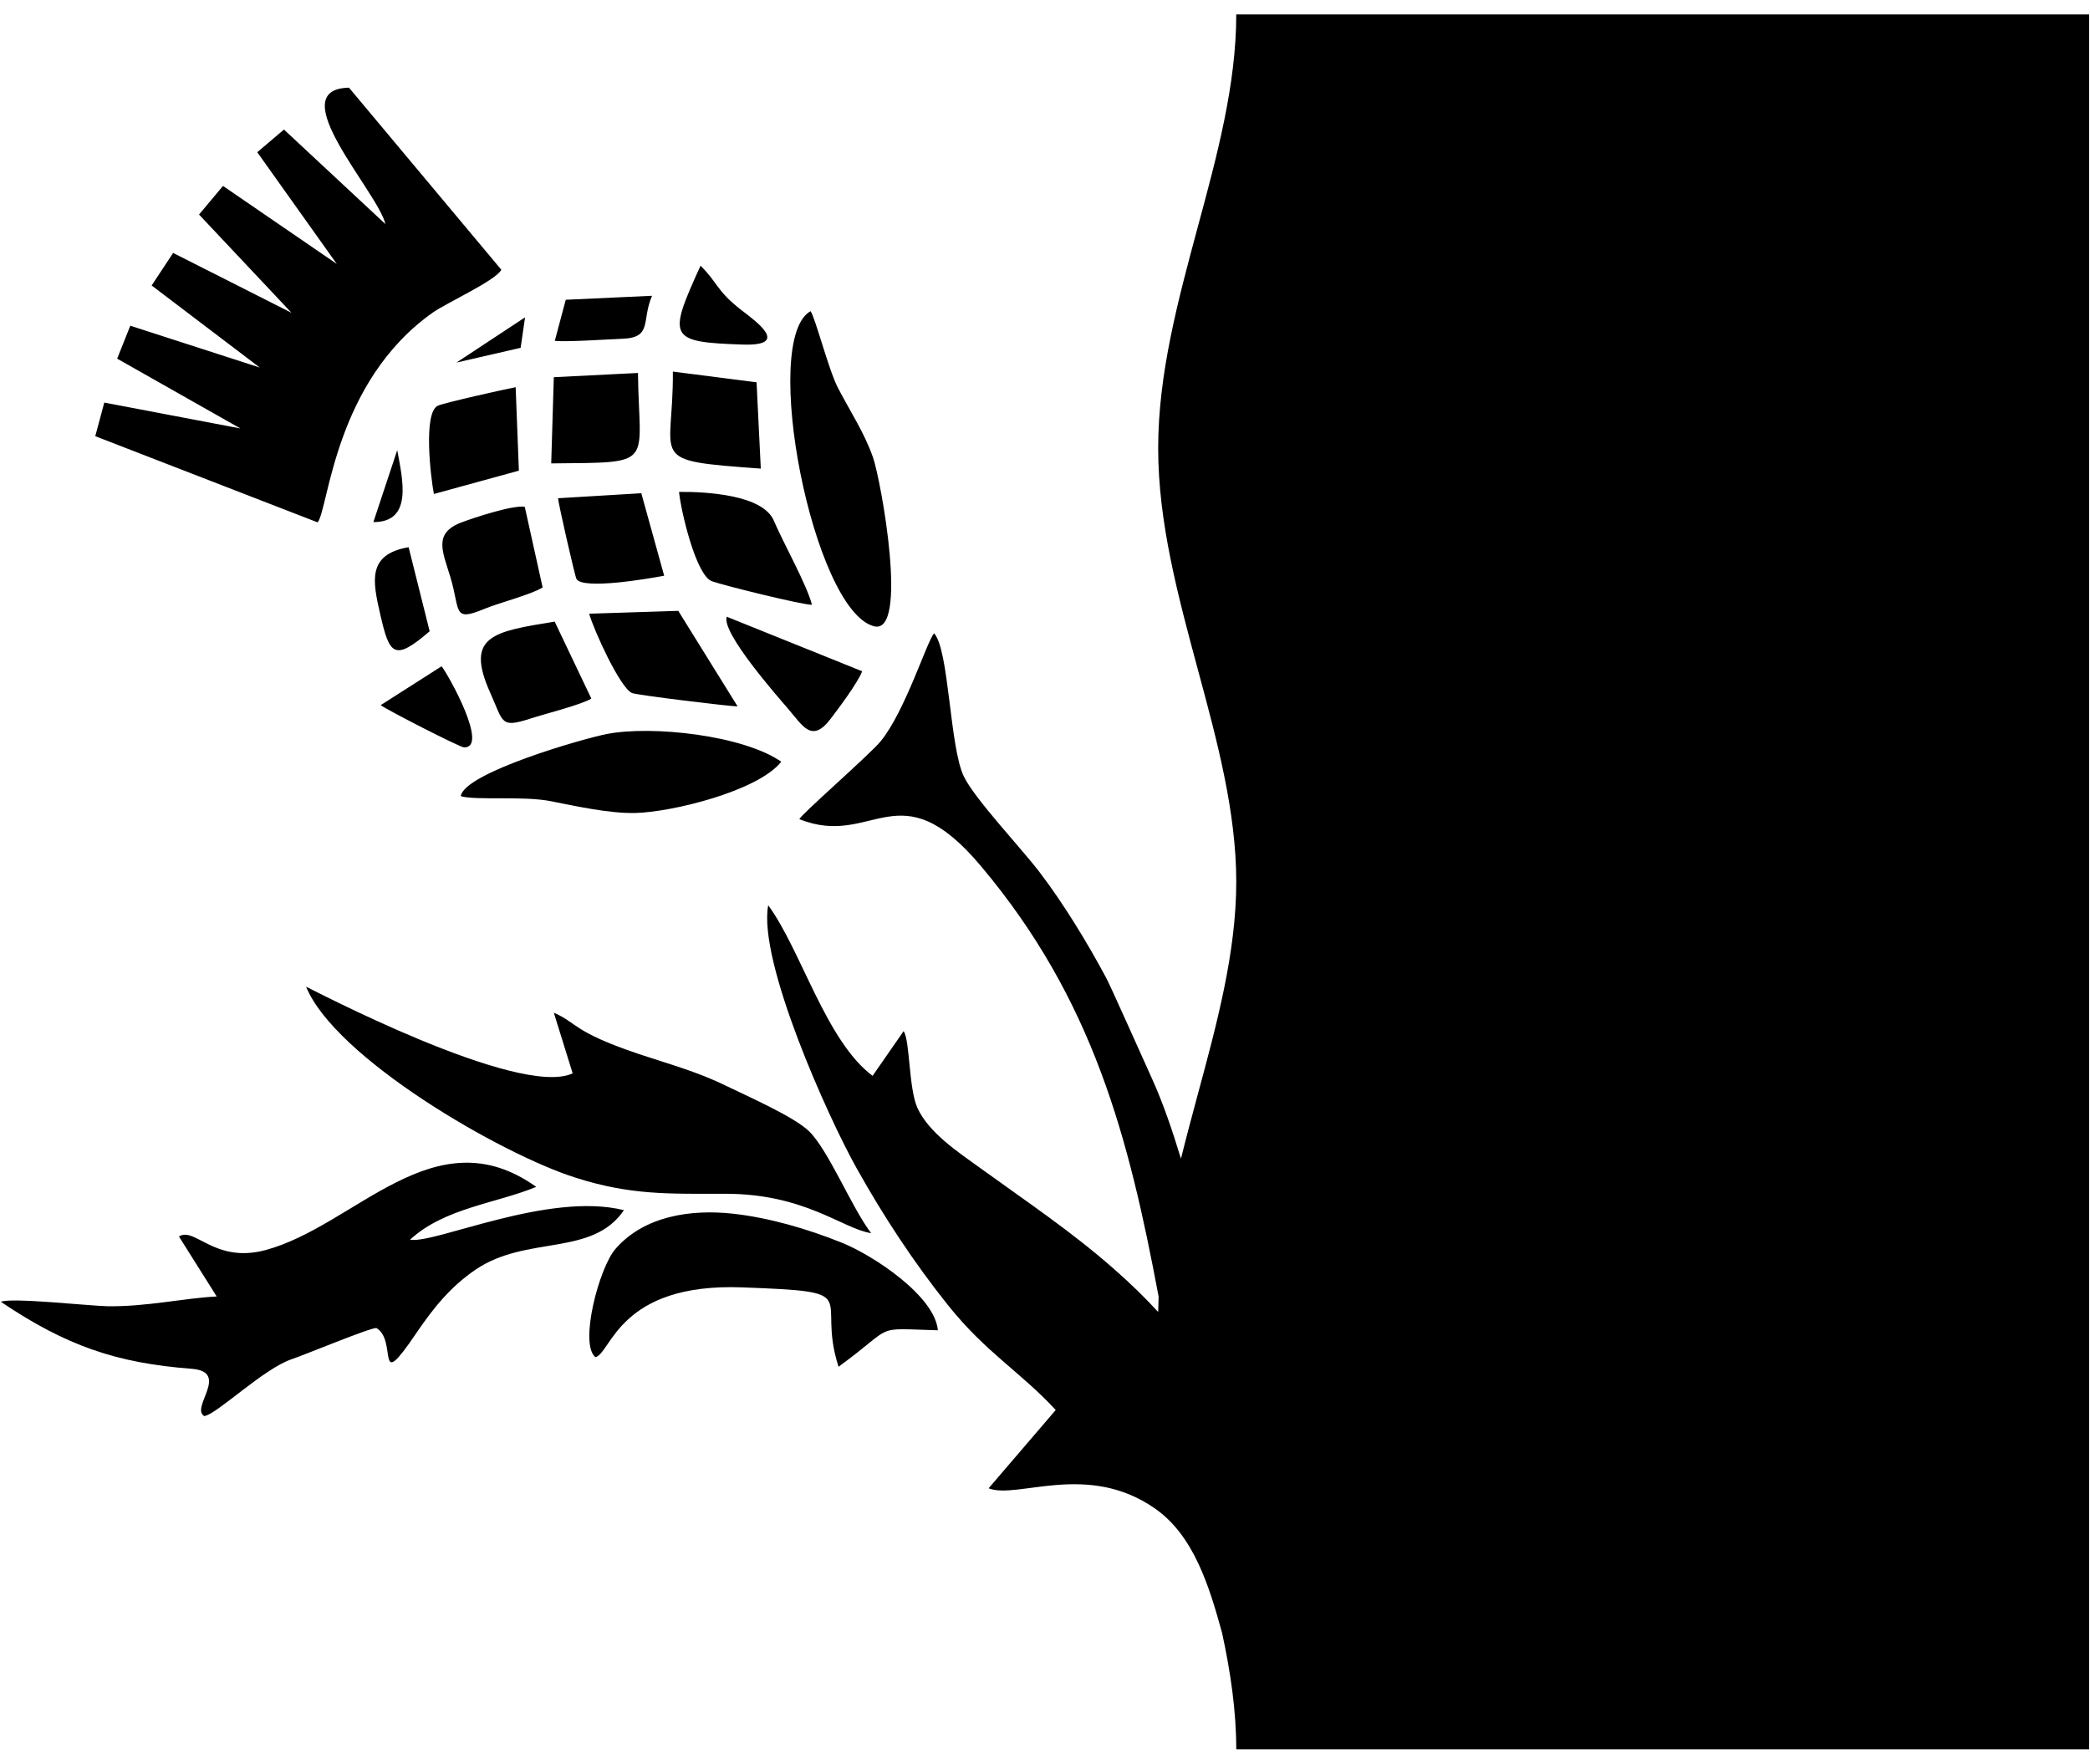 <?xml version="1.0" encoding="UTF-8"?>
<!DOCTYPE svg PUBLIC "-//W3C//DTD SVG 1.1//EN" "http://www.w3.org/Graphics/SVG/1.1/DTD/svg11.dtd">
<!-- Creator: CorelDRAW 2017 -->
<svg xmlns="http://www.w3.org/2000/svg" xml:space="preserve" width="602px" height="508px" version="1.1" style="shape-rendering:geometricPrecision; text-rendering:geometricPrecision; image-rendering:optimizeQuality; fill-rule:evenodd; clip-rule:evenodd"
viewBox="0 0 602 507.57"
 xmlns:xlink="http://www.w3.org/1999/xlink">
 <defs>
  <style type="text/css">
   <![CDATA[
    .fil0 {fill:black}
   ]]>
  </style>
 </defs>
 <g id="Layer_x0020_1">
  <g>
   <path class="fil0" d="M356.09 3.94l245.67 0 0 499.69 -245.67 0c0,-11.08 -1.65,-22.29 -4.09,-33.54 -3.75,-13.61 -8.18,-28.01 -19.3,-35.79 -19.52,-13.65 -39.73,-2.56 -47.94,-5.84l19.33 -22.55c-10.15,-10.99 -20.05,-16.46 -31.01,-30.17 -9.81,-12.24 -18.71,-25.8 -26.36,-39.51 -8.21,-14.64 -28.45,-59.58 -25.45,-75.7 9.49,12.9 16.61,39.07 30.07,49.13l8.93 -12.87c1.85,2.53 1.44,16.58 4,22.14 3.31,7.19 11.78,12.74 18.05,17.27 13.25,9.59 26.27,18.27 38.61,29.14 4.9,4.31 9.08,8.4 12.67,12.34 0.04,-1.47 0.07,-2.94 0.13,-4.41 -8.62,-45.97 -18.8,-85.48 -51.09,-123.92 -23.87,-28.45 -31.11,-5.09 -52.38,-13.62 0.16,-1.09 20.33,-18.64 23.45,-22.49 7.03,-8.62 13.31,-28.82 15.34,-31.04 4.34,4.65 4.47,32.73 8.56,41.2 3.12,6.49 16.58,20.7 21.83,27.6 7.02,9.22 13.68,20.18 19.14,30.36 1.28,2.34 9.28,20.39 13.31,29.26 3.06,6.75 5.77,14.65 8.27,22.9 1.53,-6.16 3.19,-12.34 4.84,-18.49 5.56,-20.52 11.09,-41.04 11.09,-61.25 0,-20.2 -5.53,-40.72 -11.09,-61.24 -5.68,-21.11 -11.4,-42.26 -11.4,-63.68 0,-21.43 5.72,-42.57 11.4,-63.68 5.56,-20.52 11.09,-41.04 11.09,-61.24l0 0zm-131.05 215.24c-11.08,-7.65 -37.22,-10.47 -50.12,-8 -6.78,1.28 -41.23,11.18 -42.2,17.93 4.44,1.28 17.96,-0.13 25.92,1.44 7.41,1.46 16.84,3.56 24.3,3.4 10.53,-0.22 35.42,-6.31 42.1,-14.77zm-97.84 -27.49l-17.53 11.19c0.91,0.93 22.74,12.14 23.99,12.18 7.22,0.18 -4.34,-20.62 -6.46,-23.37zm43.13 9.31l-10.56 -22.17c-17.68,2.87 -25.89,4.09 -18.61,20.39 3.93,8.71 2.87,10.37 11.74,7.5 3.84,-1.25 14.71,-4 17.43,-5.72zm78.01 -7.87l-39.01 -15.71c-1.59,4.53 14.37,22.68 17.78,26.64 4.18,4.9 6.77,9.81 12.11,2.81 2.31,-3.03 7.87,-10.43 9.12,-13.74l0 0zm-35.88 10.12l-17.09 -27.52 -25.67 0.82c1.38,4.84 8.97,21.48 12.37,22.86 1.44,0.59 27.86,3.81 30.39,3.84zm-88.7 -21.64l-6.06 -24.21c-12.08,2.06 -10.3,9.93 -8.21,19.18 2.68,11.68 3.9,13.96 14.27,5.03l0 0zm32.54 -12.62l-5.15 -23.24c-3.47,-0.53 -14.58,3.13 -18.21,4.5 -8.27,3.12 -5.4,8.46 -3.21,15.77 2.93,9.68 0.53,12.99 9.77,9.15 4.44,-1.84 13.37,-4.06 16.8,-6.18l0 0zm-41.88 -39.54l-6.87 20.71c11.43,0.06 8.43,-12.21 6.87,-20.71zm76.89 36.17l-6.59 -23.77 -23.98 1.44c0.06,1.4 4.87,22.54 5.31,23.26 1.87,3.13 20.45,-0.03 25.26,-0.94l0 0.01zm42.57 8.37c-1.47,-5.78 -8.24,-17.77 -10.99,-24.24 -3.12,-7.43 -19.46,-8.37 -27.3,-8.28 0.53,5.47 4.91,24.18 9.5,25.74 3.43,1.22 25.73,6.75 28.79,6.78zm-0.4 -84.58c-14.62,8.12 0.71,86.2 18.27,90.76 10.08,2.62 2.03,-42.07 -0.32,-48.72 -2.5,-7.12 -6.65,-13.34 -10.12,-20.05 -2.62,-5.06 -6.55,-20.33 -7.84,-21.99l0.01 0zm-49.72 17.8l-24.24 1.22 -0.75 24.83c30.42,-0.31 25.3,0.91 24.99,-26.05zm35.38 27.55l-1.22 -24.86 -24.11 -3.09c0.22,25.92 -8.06,25.51 25.33,27.95zm-94.16 7.31l24.48 -6.72 -0.93 -24.04c-2.72,0.49 -20.71,4.52 -22.43,5.34 -4.21,1.99 -2.09,20.33 -1.12,25.42l0 0zm76.8 -65.74c-9.5,20.83 -9.25,21.98 12.11,22.7 13.75,0.47 4.19,-6.46 -0.34,-9.93 -7.21,-5.56 -6.93,-8.09 -11.77,-12.77zm-70.31 27.89l18.49 -4.25 1.28 -8.78 -19.77 13.03zm56.35 -19.24l-24.86 1.15 -3.16 11.84c3.94,0.34 15.09,-0.44 19.65,-0.62 8.55,-0.38 5.27,-5.31 8.37,-12.37zm-76.8 -20.65l-29.23 -27.23 -7.69 6.53 22.9 32.17 -32.77 -22.46 -6.9 8.24 26.64 28.3 -34.1 -17.24 -6.19 9.37 31.14 23.64 -37.29 -12.05 -3.78 9.49 35.51 20.11 -39.22 -7.46 -2.6 9.68 64.06 24.83c3.18,-4.09 4.84,-40.48 33.2,-60.46 3.9,-2.75 18.2,-9.25 19.7,-12.31l-43.88 -52.44c-19.64,0.41 8.31,29.98 10.5,39.29l0 0zm-2.59 317.97c-1.72,-0.16 -20.68,7.74 -24.36,8.96 -8.12,2.69 -21.71,15.99 -25.24,16.4 -4.09,-2.37 7.56,-12.74 -3.62,-13.62 -21.71,-1.65 -36.2,-6.65 -54.97,-19.3 3.22,-1.28 25.27,1.16 30.61,1.28 11.27,0.19 21.92,-2.31 31.57,-2.81l-10.87 -17.27c4.53,-2.93 10.22,7.78 24.8,3.94 26.02,-6.9 48.75,-39.17 78.11,-18.24 -11.59,4.78 -26.42,6.06 -36.35,15.21 7.05,1.31 39.78,-13.93 61.61,-8.5 -9.18,13.49 -27.98,7.12 -42.72,17.12 -7.28,4.96 -12.21,11.11 -17.11,18.33 -12.09,17.83 -5.22,2.18 -11.47,-1.5l0.01 0zm133.1 11.15c-6.71,-20.96 8.47,-21.52 -27.73,-22.86 -35.6,-1.35 -37.73,18.99 -42.29,20.11 -4.75,-3.78 1.06,-25.83 5.78,-31.2 8.28,-9.53 21.77,-11.43 33.67,-10.15 10.58,1.15 21.64,4.4 31.51,8.37 9.24,3.72 26.83,15.43 27.67,25.23 -19.21,-0.53 -11.81,-1.71 -28.61,10.5l0 0zm-153.37 -109.47c0.12,-0.06 61.27,32.26 76.79,24.96l-5.43 -17.46c6.87,2.97 5.34,5.43 24.42,11.87 8.65,2.9 16.65,5.02 24.92,9.05 5.94,2.91 19.96,9.03 24.24,13.28 5.68,5.65 12.31,22.14 17.83,29.29 -8.12,-1.19 -19.02,-11.37 -42.03,-11.34 -16.24,0 -27.18,0.44 -43.07,-4.62 -21.46,-6.77 -69.27,-34.48 -77.67,-55.03z"/>
  </g>
 </g>
</svg>
